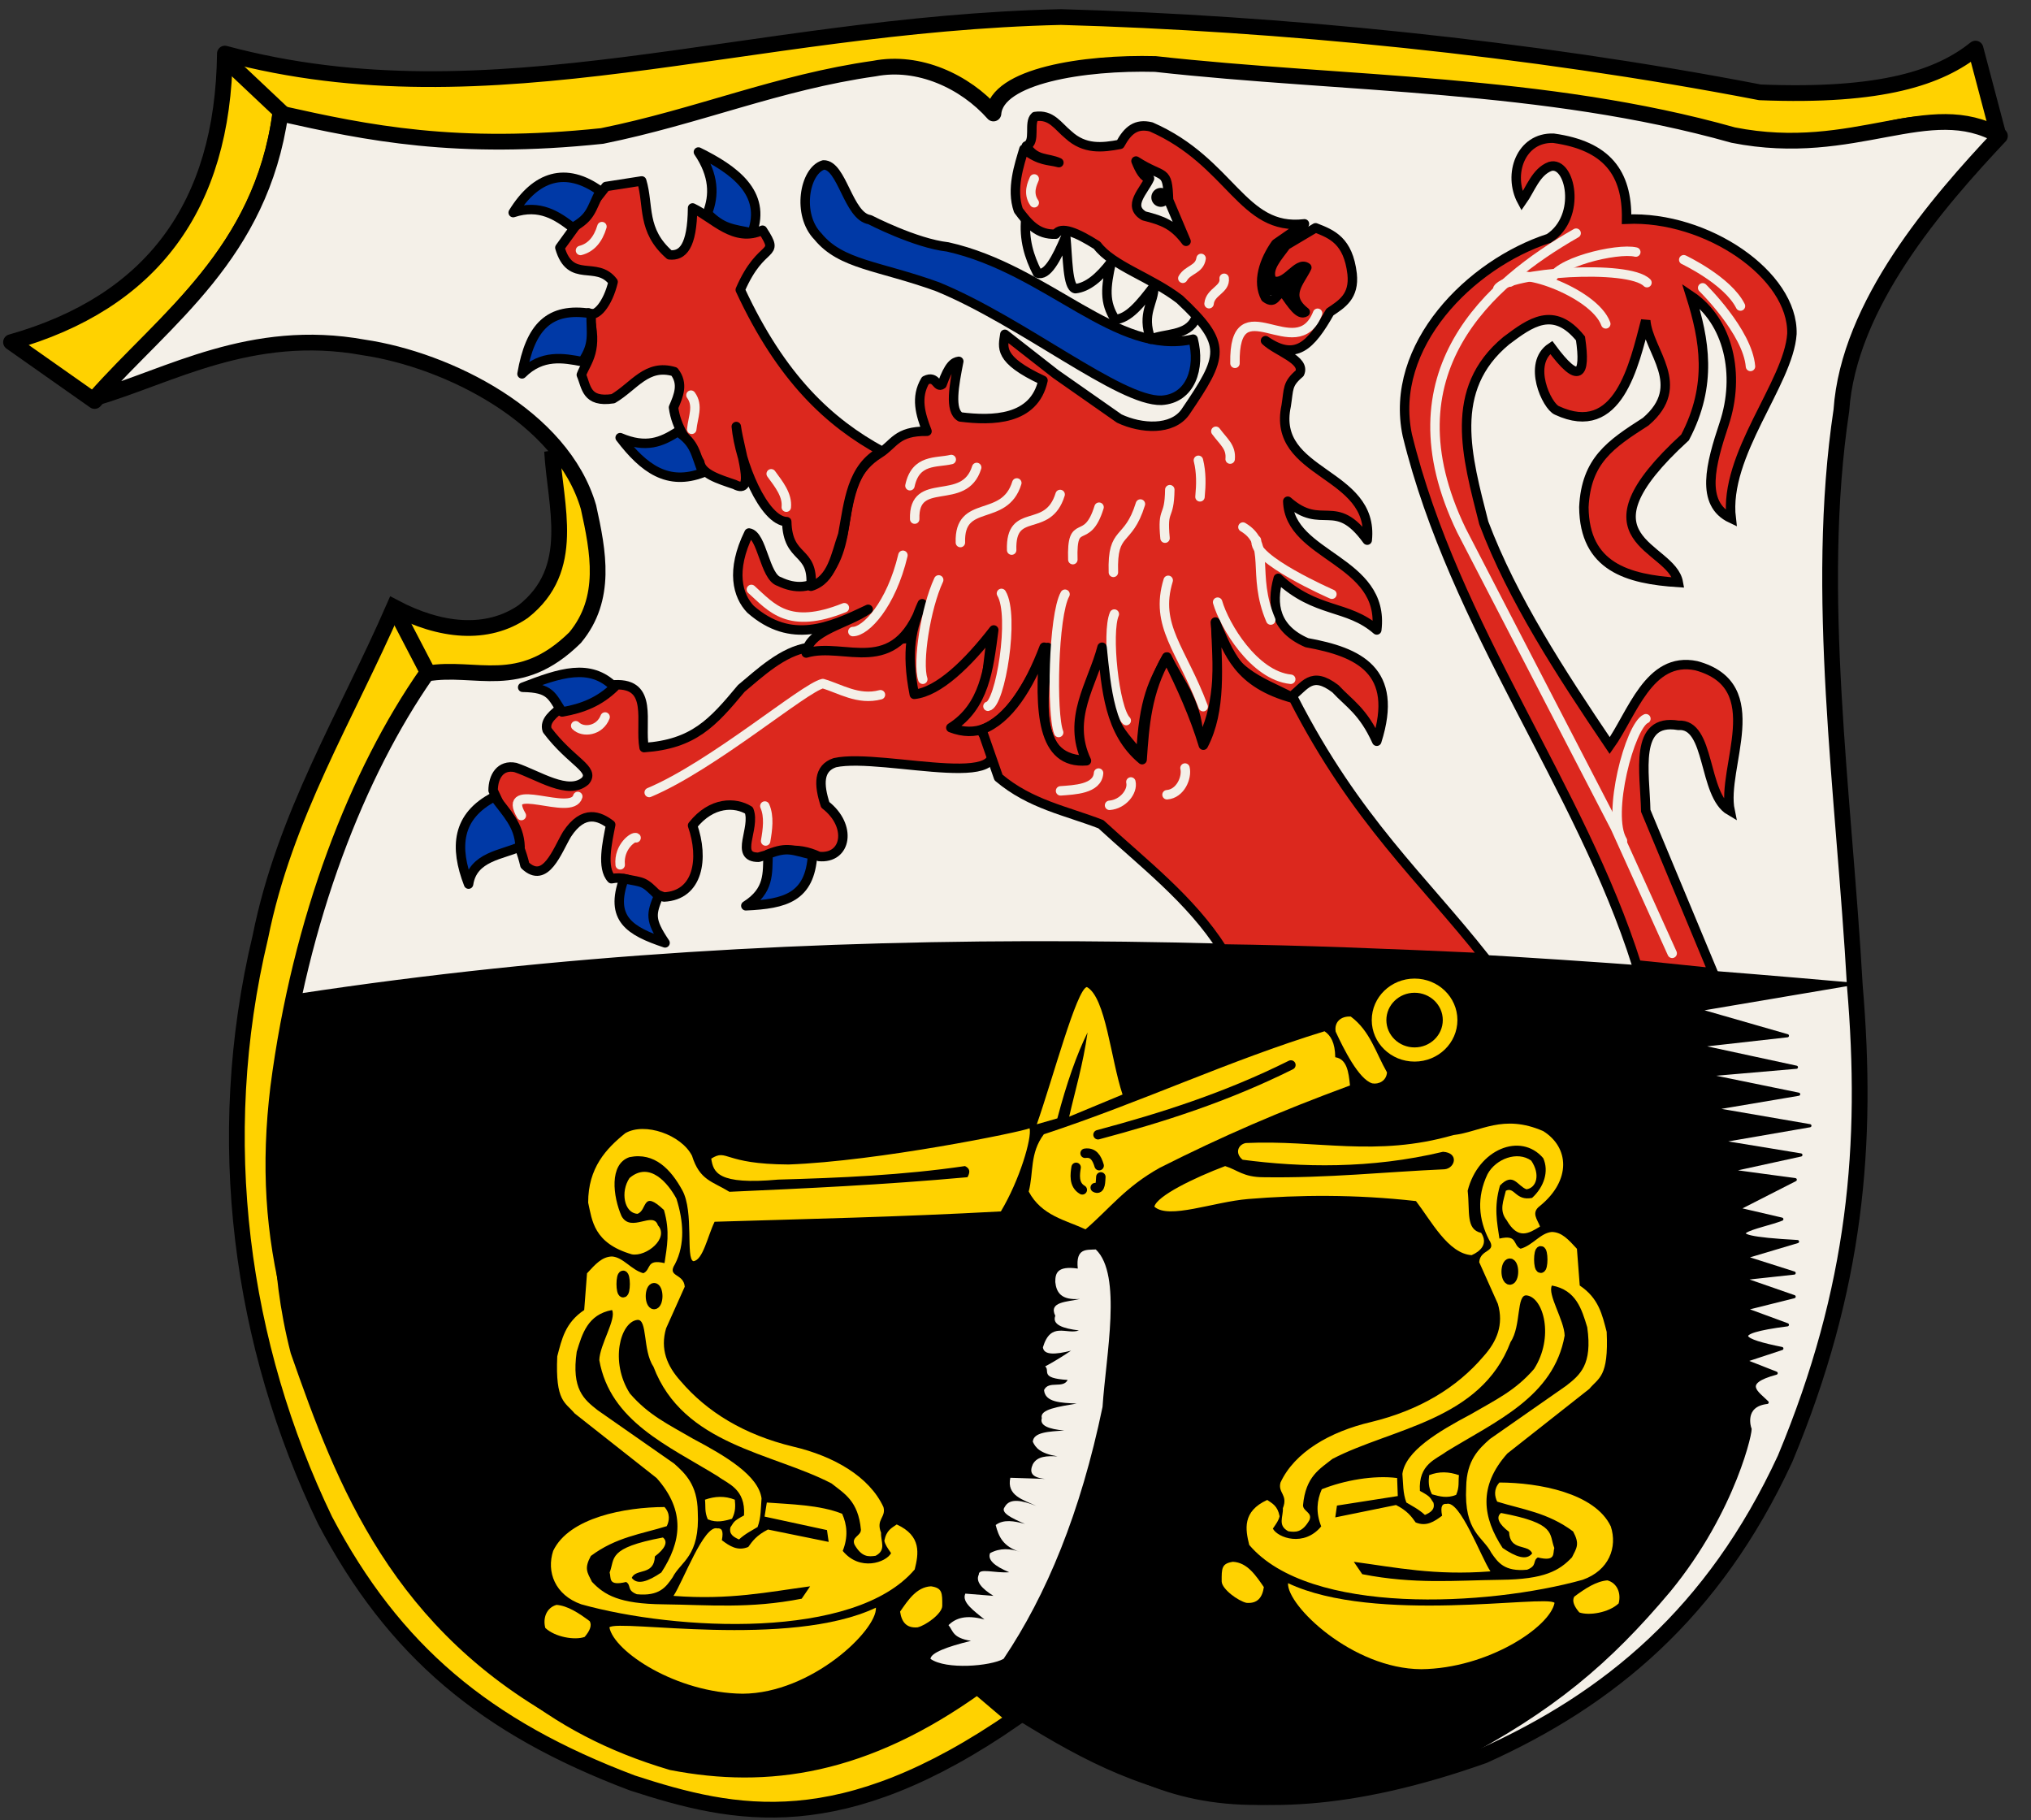 <?xml version="1.0" encoding="UTF-8" standalone="no"?>
<!-- Created with Inkscape (http://www.inkscape.org/) -->
<svg id="svg2" xmlns:rdf="http://www.w3.org/1999/02/22-rdf-syntax-ns#" xmlns="http://www.w3.org/2000/svg" height="578" width="645" version="1.1" xmlns:cc="http://creativecommons.org/ns#" xmlns:dc="http://purl.org/dc/elements/1.1/">
 <rect width="100%" height="100%" fill="#333333" stroke="none"/>

 <g id="layer2" transform="translate(0,-474.362)">
  <g id="g4463" transform="translate(-52.361,350.891)">
   <path id="path4443" stroke-linejoin="miter" d="m227.69,266.77c0.985,17.42,8.036,37.401-9.192,50.912-11.423,7.84-26.295,6.384-41.012-1.414-15.225,34.884-34.731,66.232-42.426,104.65-15.466,64.582-6.152,129.87,20.506,185.26,21.92,41.588,50.871,65.807,97.581,83.439,32.901,10.71,66.264,17.853,121.62-20.506l-14.142-12.021c-36.541,28.027-86.796,32.365-126.57,12.021-55.139-29.258-72.43-75.064-86.974-116.67-13.824-53.823,3.451-99.854,9.899-135.76,3.481-28.341,19.491-53.636,33.234-79.196,12.368,0.055,23.132,6.326,40.659-5.657,10.202-6.667,13.048-13.735,12.021-22.274,12.536-28.279-4.651-36.291-15.203-42.78z" stroke="#000" stroke-linecap="butt" stroke-miterlimit="4" stroke-dasharray="none" stroke-width="5" fill="#ffd200"/>
   <path id="path4439" stroke-linejoin="round" d="m82.403,250.8-26.542-18.678c44.559-12.609,67.358-43.022,67.918-91.631,84.68,22.708,165.18-9.291,265.53-11.607,68.909,1.916,148.23,9.674,221.96,23.906,39.113,1.578,57.181-4.862,68.468-13.885l7.142,26.991c-32.602-9.383-42.027,4.74-67.453,6.121-111.14-25.591-210.93-33.653-251.73-11.435-21.347-33.387-90.382,6.015-135.76,9.314-30.21,1.209-60.421-0.638-90.631-10.05-5.636,42.961-35.455,63.879-58.897,90.953z" stroke="#000" stroke-linecap="butt" stroke-miterlimit="4" stroke-dasharray="none" stroke-width="5" fill="#ffd200"/>
   <path id="path2997" stroke-linejoin="round" d="m82.518,249.84c22.317-25.29,52.531-45.563,58.911-90.332,27.626,6.191,55.876,12.012,102.14,7.143,30.508-6.174,55.839-17.077,86.464-21.407,14.147-2.747,28.834,4.112,37.821,14.264,0.961-11.98,28.771-16.309,51.429-15.714,60,6.677,123.5,5.657,183.5,22.571,38.786,7.691,62.24-12.72,84.711,0.286-19.831,21.098-48.056,53.427-50.354,87.143-8.726,58.051,0.82,121.32,4.286,182.86,4.239,50,0.483,95.757-22.143,150-22.812,49.301-56.15,76.463-95.714,94.286-85.471,30.272-121.05,2.238-160.71-22.143-35.934,25.859-66.839,30.146-97.143,24.286-39.151-11.615-61.906-32.975-90.75-70.707-28.704-58.387-40.23-93.895-34.25-143.58,6.936-53.51,25.225-100.03,47.143-131.43,15.714-2.728,29.307,6.144,47.143-11.429,10.266-12.382,7.378-27.241,4.25-41.429-8.36-28.754-44.704-46.772-71.393-50.714-35.774-6.505-61.937,9.295-85.339,16.046z" stroke="#000" stroke-linecap="butt" stroke-miterlimit="4" stroke-dasharray="none" stroke-width="5" fill="#f4f0e8"/>
   <path id="path3767" stroke-linejoin="round" d="m640,435.93-48.571,8.214,28.571,8.214-28.571,3.214,31.429,6.786-28.929,2.5,29.643,6.071-27.5,4.643,31.071,5.357-28.929,5,26.071,4.286-22.857,5,21.071,2.857-18.214,9.286,13.946,3.243c-6.235,2.559-26.077,5.443,4.982,7.114l-16.786,5,15.714,5-16.429,1.786,16.429,5.714-15.714,3.929,13.571,5c-19.643,2.511-14.258,5.022-1.758,7.533l-11.814,3.896,10,3.929c-11.5,3.095-5.952,6.191-2.857,9.286-8.085,0.931-5.497,8.296-5.497,8.296,0.789-0.526-4.609,25.802-25.571,51.364-19.29,22.97-37.09,37.96-67.49,53.91-92.43,34.34-112.05-3.81-152.86-25.71-80.8,59.93-135.18,10.44-160.71-13.57-60.66-49.8-69.54-136.54-54.29-203.57,165.43-25.13,329.32-18.08,492.86-3.58z" stroke="#000" stroke-linecap="butt" stroke-width="1px" fill="#000"/>
   <path id="path3769" d="m400.36,520.22c8.453,8.036,3.214,33.69,2.143,50-6.987,33.644-17.778,59.683-31.429,80-4.184,2.342-18.289,3.515-23.214,0,0.155-1.905,5.095-3.809,12.857-5.714-5.944-0.954-5.596-3.167-7.143-5,2.255-2.15,5.39-3.42,11.429-1.786-3.293-2.738-7.341-5.476-6.071-8.214l8.929,0.714c-3.628-2.262-5.761-4.524-4.643-6.786-0.1-2.159,5.191-0.376,9.643-0.714-4.881-2.024-6.905-4.048-6.071-6.071,3.214-1.721,6.429-1.484,9.643-0.357-5.581-1.672-6.967-5.023-7.857-8.571,2.506-1.888,5.841-1.286,9.286-0.357-4.168-1.786-7.879-3.571-6.429-5.357,1.591-2.988,5.547-2.082,10-0.357-4.239-1.975-9.443-3.308-8.214-8.929l11.071,0.357c-4.646-0.436-4.96-2.315-3.929-4.643,1.423-2.627,4.56-2.683,7.857-2.5-5.584-0.955-6.963-2.75-7.857-4.643,0.179-3.083,5.194-3.264,10-3.571-4.96-0.45-7.886-1.578-7.143-3.929-0.803-2.831,5.43-3.653,11.071-4.643-4.948-0.232-10.042-0.347-10.357-4.286,1.467-3.132,6.032-0.32,7.5-3.214-9.106-0.544-5.443-2.87-7.143-4.286,2.334-1.262,4.933-2.79,8.214-5-5.008,1.268-8.662,1.453-8.929-1.071,2.511-8.361,7.552-3.912,11.429-5.357-5.146-0.628-8.566-1.856-7.5-4.643-2.219-4.55,3.82-4.381,7.857-5.357-6.016,0.479-7.507-2.059-7.857-5.357-0.026-2.804,0.604-5.233,7.143-4.286-0.703-6.587,2.753-5.897,5.714-6.071z" fill="#f4f0e8"/>
   <path id="path3771" d="m388.15,478.6-6.523,1.872c5.061-14.409,12.622-42.838,15.897-43.584,5.998,3.3,7.557,22.754,11.334,34.136l-16.951,7.04c1.931-8.438,4.375-16.433,5.839-26.738-3.438,6.943-6.635,16.045-9.596,27.274z" fill="#ffd200"/>
   <path id="path3775" d="m481.34,446.27c-3.216-0.206-5.311,1.832-4.798,4.798,2.505,5.41,7.319,15.119,11.617,16.415,2.043,0.375,4.49-0.78,4.681-3.492-3.535-6.145-5.34-13.15-11.499-17.721z" fill="#ffd200"/>
   <path id="path3777" d="m383.86,483.65c-4.537,6.061-3.199,12.122-4.798,18.183,4.071,7.711,11.792,9.07,18.035,12.005,7.64-6.557,12.617-13.446,23.634-19.581,19.918-10.036,37.709-17.752,60.357-26.111-0.421-4.289-0.992-8.406-4.681-8.961-0.051-4.643-1.452-6.923-3.4-8.247-30.489,9.33-58.046,22.48-89.146,32.713z" fill="#ffd200"/>
   <path id="path3781" stroke-linejoin="round" d="m401.07,483.79c20.417-5.45,40.833-11.965,61.25-22.143" stroke="#000" stroke-linecap="round" stroke-miterlimit="4" stroke-dasharray="none" stroke-width="3" fill="none"/>
   <path id="path3783" stroke-linejoin="round" d="m396.96,489.68c2.617-0.384,3.736,1.479,4.464,3.929" stroke="#000" stroke-linecap="round" stroke-miterlimit="4" stroke-dasharray="none" stroke-width="3" fill="none"/>
   <path id="path3785" stroke-linejoin="round" d="m394.11,494.15c-0.317,2.078-0.879,5.517,1.964,7.143" stroke="#000" stroke-linecap="round" stroke-miterlimit="4" stroke-dasharray="none" stroke-width="3" fill="none"/>
   <path id="path3787" stroke-linejoin="round" d="m400.18,500.58c1.818,1.067,1.669-2.333,1.786-3.393" stroke="#000" stroke-linecap="round" stroke-miterlimit="4" stroke-dasharray="none" stroke-width="3" fill="none"/>
   <g id="g3851">
    <path id="path3773" fill="#ffd200" d="m379.34,481.74c0.761,3.063-3.094,16.319-9.122,26.399-32.746,1.792-61.281,2.381-90.914,3.283-2.188,4.477-3.713,12.267-6.745,12.522-2.476-0.799,0.231-15.639-3.492-22.476-3.629-6.648-8.813-12.183-16.785-10.563-6.571,2.216-5.24,12.576-2.525,18.749,3.049,5.421,10.029-1.786,11.543,2.895,3.663,4.084-3.642,10.035-8.26,9.227-12.201-3.55-12.625-10.805-13.89-16.415-0.028-11.073,5.723-17.173,11.795-22.063,6.18-3.587,17.789,0.503,21.183,7.176,2.446,7.851,6.476,8.09,11.869,11.438,24.113-1.077,48.245-2.161,75.614-4.632,1.149-2.025,0.425-2.927-0.788-3.535-19.772,2.898-39.544,3.744-59.316,4.293-19.316,1.754-20.61-2.35-21.274-6.658,5.256-3.286,3.572,1.772,24.557,1.86,28.309-1.022,73.988-10.331,76.55-11.499z"/>
    <path id="path3779" fill="#ffd200" d="m254.81,508.9c3.189-1.109,1.401-7.842,8.408-1.201,2.01,6.92,0.918,11.772,0.179,16.859-5.97-1.384-4.135,2.059-6.727,3.209-3.836-1.037-6.341-5.049-9.941-5.316-3.19,0.083-5.232,2.407-7.946,5.347l-0.893,11.66c-6.051,4.042-7.132,9.27-8.556,14.708-0.663,14.448,2.565,14.545,5.525,18.121l26.029,20.517c9.385,10.535,7.766,20.404,1.497,29.991-4.157,2.828-7.607,4.097-9.393,1.706,1.32-3.088,7.111-0.591,7.342-6.819,3.184-2.397,4.312-4.615,2.556-6-17.773,3.347-15.156,6.611-16.92,11.112,0.538,1.708-0.661,4.43,5.237,3.012,1.759,1.119,0.09,2.596,3.393,3.894,7.193,0.694,9.285-2.321,11.364-5.347,2.618-5.173,8.749-6.551,7.989-20.93-0.122-8.461-3.995-12.09-7.528-15.226l-24.244-16.92c-4.382-3.436-8.372-6.663-6.671-18.558,1.734-5.713,3.507-11.845,11.216-13.262,1.506,2.805-3.928,11.018-4.041,15.91,3.446,19.438,21.836,27.152,37.628,36.871,3.157,2.395,8.869,3.921,8.334,12.436-3.714,1.98-3.13,2.172-4.293,3.727-0.583,2.192,0.942,3.12,2.704,3.905,1.997-1.863,4.48-3.066,5.895-3.949,1.143-3.03,0.993-6.061,1.263-9.091-0.976-7.227-11.261-13.379-21.754-18.94-7.921-4.616-14.096-7.468-20.063-14.377-6.443-10.075-3.024-22.665,2.321-23.356,3.361-0.427,1.694,9.684,5.137,14.795,9.472,25.022,37.768,27.331,56.569,37.123,4.028,3.205,8.518,5.552,9.344,14.703,0.01,2.009-3.1,2.272-2.02,4.755,2.287,3.986,4.396,3.852,6.683,3.523,3.505-1.846,1.582-4.585,1.737-7.324-1.715-4.314,1.649-4.8,0.758-8.143-4.461-9.651-15.711-16.172-28.741-19.218-15.431-3.732-27.298-10.942-35.743-20.874-4.235-4.719-6.482-10.05-4.546-16.668l5.926-13.224c-0.358-4.352-5.771-2.99-3.104-7.163,3.276-6.319,2.709-13.694,0.462-20.777-2.637-4.907-8.512-12.012-14.9-6.566-2.945,4.357-1.712,11.149,2.525,11.364z"/>
    <path id="path3789" stroke-linejoin="round" d="m250.89,531.2c0,1.529-0.28,2.768-0.625,2.768s-0.625-1.239-0.625-2.768,0.28-2.768,0.625-2.768,0.625,1.239,0.625,2.768z" stroke="#000" stroke-linecap="round" stroke-miterlimit="4" stroke-dasharray="none" stroke-width="3" fill="#000"/>
    <path id="path3791" stroke-linejoin="round" d="m261.25,535.04c0,1.479-0.52,2.679-1.161,2.679-0.641,0-1.161-1.199-1.161-2.679,0-1.479,0.52-2.679,1.161-2.679,0.641,0,1.161,1.199,1.161,2.679z" stroke="#000" stroke-linecap="round" stroke-miterlimit="4" stroke-dasharray="none" stroke-width="3" fill="#000"/>
    <path id="path3793" fill="#ffd200" d="m263.39,602.01c-12.444,0.036-30.318,3.311-35.357,13.929-2.177,6.624,0.55,14.011,8.929,16.964,30.085,8.396,86.796,11.427,105.89-11.071,1.229-4.901,2.26-10.662-5.714-14.286-1.559,1.103-3.281,1.798-3.929,5.179,0.312,1.365,1.023,2.286,2.143,3.929-1.568,2.936-9.915,5.91-15.357-0.714,1.774-4.452,1.373-8.284-0.179-11.786-7.15-2.861-16.561-3.005-23.929-3.571l-0.714,4.464,19.821,4.286,0.536,3.75-19.28-3.93c-3.635,1.845-4.938,3.691-6.25,5.536-3.404,1.409-5.923-0.283-8.393-2.143,0.632-3.189-0.167-3.874-1.429-3.75-4.286-1.252-10.893,16.905-13.929,21.429,17.866,1.369,30.029-1.254,43.393-3.036l-2.679,3.929c-16.61,3.253-29.43,1.958-43.929,1.786-14.028-0.135-18.724-2.966-22.679-7.143-1.538-3.053-2.504-4.24-0.357-8.214,8.036-6.018,16.071-6.955,24.107-9.464,0.816-1.61,1.185-4.009-0.714-6.071z"/>
    <path id="path3795" fill="#ffd200" d="m239.64,638.26c-3.512-2.63-7.024-4.902-10.536-5.179-3.146,0.881-4.41,4.12-3.571,7.321,3.095,2.934,9.405,3.974,12.5,2.857,1.592-1.878,2.39-3.597,1.607-5z"/>
    <path id="path3797" fill="#ffd200" d="m245.89,640.22c2.808-2.687,57.013,6.847,84.643-6.25,0.411,7.109-20.443,27.205-42.321,27.321-21.084-0.23-40.879-13.372-42.321-21.071z"/>
    <path id="path3799" fill="#ffd200" d="m338.21,635.22c2.493-3.59,5.208-7.806,9.821-8.036,3.584,0.533,3.602,2.031,3.571,6.25-0.075,2.459-5.266,6.194-7.857,6.786-3.483,0.298-5.053-1.662-5.536-5z"/>
    <path id="path3801" fill="#ffd200" d="m276.25,599.68c3.155-1.114,6.309-1.265,9.464,0,0.19,1.861,0.317,3.743-0.893,6.071-2.405,0.678-4.809,1.359-7.679,0.179-1.102-2.485-0.637-4.187-0.893-6.25z"/>
   </g>
   <g id="g3851-2" transform="matrix(-1,0,0,1,791.942,-7.784)">
    <path id="path3779-5" fill="#ffd200" d="m254.81,508.9c2.937-1.109,4.179-5.569,8.408-1.201,2.01,6.92,0.918,11.772,0.179,16.859-5.97-1.384-4.135,2.059-6.727,3.209-3.836-1.037-6.341-5.049-9.941-5.316-3.19,0.083-5.232,2.407-7.946,5.347l-0.893,11.66c-6.051,4.042-7.132,9.27-8.556,14.708-0.663,14.448,2.565,14.545,5.525,18.121l26.029,20.517c9.385,10.535,7.766,20.404,1.497,29.991-4.157,2.828-7.607,4.097-9.393,1.706,1.32-3.088,7.111-0.591,7.342-6.819,3.184-2.397,4.312-4.615,2.556-6-17.773,3.347-15.156,6.611-16.92,11.112,0.538,1.708-0.661,4.43,5.237,3.012,1.759,1.119,0.09,2.596,3.393,3.894,7.193,0.694,9.285-2.321,11.364-5.347,2.618-5.173,8.749-6.551,7.989-20.93-0.122-8.461-3.995-12.09-7.528-15.226l-24.244-16.92c-4.382-3.436-8.372-6.663-6.671-18.558,1.734-5.713,3.507-11.845,11.216-13.262,1.506,2.805-3.928,11.018-4.041,15.91,3.446,19.438,21.836,27.152,37.628,36.871,3.157,2.395,8.869,3.921,8.334,12.436-3.714,1.98-3.13,2.172-4.293,3.727-0.583,2.192,0.942,3.12,2.704,3.905,1.997-1.863,4.48-3.066,5.895-3.949,1.143-3.03,0.993-6.061,1.263-9.091-0.976-7.227-11.261-13.379-21.754-18.94-7.921-4.616-14.096-7.468-20.063-14.377-6.443-10.075-3.024-22.665,2.321-23.356,3.361-0.427,1.694,9.684,5.137,14.795,9.472,25.022,37.768,27.331,56.569,37.123,4.028,3.205,8.518,5.552,9.344,14.703,0.01,2.009-3.1,2.272-2.02,4.755,2.287,3.986,4.396,3.852,6.683,3.523,3.505-1.846,1.582-4.585,1.737-7.324-1.715-4.314,1.649-4.8,0.758-8.143-4.461-9.651-15.711-16.172-28.741-19.218-15.431-3.732-27.298-10.942-35.743-20.874-4.235-4.719-6.482-10.05-4.546-16.668l5.926-13.224c-0.358-4.352-5.771-2.99-3.104-7.163,3.276-6.319,3.972-13.442,0.462-20.777-2.637-4.907-9.522-7.466-13.89-4.293-2.945,4.357-1.712,8.623,1.515,9.091z"/>
    <path id="path3789-5" stroke-linejoin="round" d="m250.89,531.2c0,1.529-0.28,2.768-0.625,2.768s-0.625-1.239-0.625-2.768,0.28-2.768,0.625-2.768,0.625,1.239,0.625,2.768z" stroke="#000" stroke-linecap="round" stroke-miterlimit="4" stroke-dasharray="none" stroke-width="3" fill="#000"/>
    <path id="path3791-1" stroke-linejoin="round" d="m261.25,535.04c0,1.479-0.52,2.679-1.161,2.679-0.641,0-1.161-1.199-1.161-2.679,0-1.479,0.52-2.679,1.161-2.679,0.641,0,1.161,1.199,1.161,2.679z" stroke="#000" stroke-linecap="round" stroke-miterlimit="4" stroke-dasharray="none" stroke-width="3" fill="#000"/>
    <path id="path3793-7" fill="#ffd200" d="m263.39,602.01c-12.444,0.036-30.318,3.311-35.357,13.929-2.177,6.624,0.55,14.011,8.929,16.964,30.085,8.396,86.796,11.427,105.89-11.071,1.229-4.901,2.26-10.662-5.714-14.286-1.559,1.103-3.281,1.798-3.929,5.179,0.312,1.365,1.023,2.286,2.143,3.929-1.568,2.936-9.915,5.91-15.357-0.714,1.774-4.452,1.373-8.284-0.179-11.786-7.15-2.861-16.561-4.52-23.929-3.571l-0.209,5.727,19.316,3.023,0.536,3.75-19.28-3.93c-3.635,1.845-4.938,3.691-6.25,5.536-3.404,1.409-5.923-0.283-8.393-2.143,0.632-3.189-0.167-3.874-1.429-3.75-4.286-1.252-10.893,16.905-13.929,21.429,17.866,1.369,30.029-1.254,43.393-3.036l-2.679,3.929c-16.61,3.253-29.43,1.958-43.929,1.786-14.028-0.135-18.724-2.966-22.679-7.143-1.538-3.053-2.504-4.24-0.357-8.214,8.036-6.018,16.071-6.955,24.107-9.464,0.816-1.61,1.185-4.009-0.714-6.071z"/>
    <path id="path3795-1" fill="#ffd200" d="m239.64,638.26c-3.512-2.63-7.024-4.902-10.536-5.179-3.146,0.881-4.41,4.12-3.571,7.321,3.095,2.934,9.405,3.974,12.5,2.857,1.592-1.878,2.39-3.597,1.607-5z"/>
    <path id="path3797-1" fill="#ffd200" d="m245.89,640.22c2.808-2.687,57.013,6.847,84.643-6.25,0.411,7.109-20.443,27.205-42.321,27.321-21.084-0.23-40.879-13.372-42.321-21.071z"/>
    <path id="path3799-5" fill="#ffd200" d="m338.21,635.22c2.493-3.59,5.208-7.806,9.821-8.036,3.584,0.533,3.602,2.031,3.571,6.25-0.075,2.459-5.266,6.194-7.857,6.786-3.483,0.298-5.053-1.662-5.536-5z"/>
    <path id="path3801-2" fill="#ffd200" d="m276.25,599.68c3.155-1.114,6.309-1.265,9.464,0,0.19,1.861,0.317,3.743-0.893,6.071-2.405,0.678-4.809,1.359-7.679,0.179-1.102-2.485-0.637-4.187-0.893-6.25z"/>
   </g>
   <path id="path3925" d="m418.96,506.63c4.569,4.128,18.664-1.508,29.828-2.431,15.839-1.31,33.912-1.528,53.257,0.663,4.782,6.2,10.199,16.674,17.678,17.173,2.83-1.245,5.305-3.619,3.03-7.071-4.949-1.131-3.534-6.652-4.293-13.385,3.291-13.182,16.851-18.712,23.991-10.354,1.888,4.145,0.282,9.138-3.535,12.627-5.248,1.054-5.55-3.671-8.334-2.273-0.71,3.115-2.227,6.229,0.253,9.344,3.611,6.295,6.965,4.255,10.607,2.02-0.775-2.189-2.983-4.377,0-6.566,9.946-8.14,9.302-18.551,1.01-23.739-12.791-5.574-19.926,0.267-28.537,1.263-24.58,7.101-43.352,1.452-65.912,2.525-2.567,0.511-3.494,3.327-1.01,5.303,18.487,2.439,40.556,2.994,63.64-2.525,5.168,0.337,3.841,5.219,0.505,5.556-19.193,0.842-36.931,2.835-57.579,2.525-6.358-0.02-8.168-2.314-12.122-3.535-10.011,3.789-21.636,9.478-22.476,12.879z" fill="#ffd200"/>
   <path id="path3927" d="m522.14,451.65c0,6.706-5.436,12.143-12.143,12.143-6.706,0-12.143-5.437-12.143-12.143,0-6.706,5.436-12.143,12.143-12.143,6.706,0,12.143,5.436,12.143,12.143z" transform="matrix(0.929,0,0,0.9,27.812,40.902)" stroke="#ffd200" stroke-dasharray="none" stroke-miterlimit="4" stroke-width="5" fill="none"/>
   <path id="path3929" stroke-linejoin="miter" d="M572.14,429.86c-17.8-56.43-57.92-107.14-72.85-168.21-5.986-28.328,20.035-54.413,45-62.5,10.598-6.924,6.744-24.685,0.361-22.832-4.554,1.707-6.276,7.31-8.932,11.046-4.598-8.515-0.386-20.365,10-20,16.917,2.372,23.44,10.961,23.214,25.714,25.433-1.148,53.012,17.699,52.5,36.429-1.07,15.696-21.716,38.309-19.286,58.571-9.946-4.672-6.483-17.252-2.24-29.994,5.197-15.605,1.452-32.626-10.618-40.72,4.371,13.936,7.004,28.244-1.786,45-36.13,33.065-4.293,34.111-2.143,46.071-16.208-1.038-29.807-4.991-30-23.929,0.724-14.854,8.47-19.963,19.643-27.143,13.567-11.596,0.791-22.236,0-32.143-3.72,14.175-8.675,37.664-28.214,28.571-3.207-1.36-9.536-14.863-1.786-20,8.708,11.804,11.042,9.122,9.286-2.857-8.53-10.53-15.946-5.017-23.571,0.714-18.735,15.512-12.485,36.789-7.143,57.857,9.135,24.171,24.312,47.479,40,70.714,7.119-9.954,12.373-28.514,27.5-25.357,23.489,6.39,7.81,32.214,10.714,46.071-8.756-5.093-6.093-27.846-16.429-27.143-14.27-2.37-10.59,15-10.35,27.14l21.429,51.429z" stroke="#000" stroke-linecap="butt" stroke-miterlimit="4" stroke-dasharray="none" stroke-width="3" fill="#dc281e"/>
   <g id="g4305" stroke-linejoin="round" stroke-miterlimit="4" stroke-width="3" stroke-dasharray="none">
    <path id="path4134" d="m208.96,374.49c0.013-4.391,2.282-8.291,7.066-7.319,7.303,2.433,16.815,9.01,22.209,4.29,3.223-3.797-4.499-6.019-12.114-16.152-0.979-2.967,2.098-5.259,5.047-7.571,6.293-0.07,12.116-1.396,16.404-6.814,12.454-0.62,7.883,12.002,9.338,19.937,15.753-1.112,21.756-7.847,30.872-18.792,5.721-4.756,13.18-11.869,21.369-13.007l58.298-5.3-3.786,31.546c17.801,21.74-30.769,6.909-46.184,10.347-5.237,1.768-5.16,6.918-3.029,13.376,8.599,6.627,6.796,17.254-2.019,16.404-7.403-3.505-12.787-1.551-19.18,0.252-7.811,0.044-0.851-9.133-3.029-14.89-4.29-2.686-11.861-2.871-17.918,4.795,3.651,10.435,1.882,22.189-9.085,22.713-5.782-1.774-10.09-7.171-16.657-5.805-3.198-3.449-1.376-11.441-0.252-17.161-3.432-2.625-8.582-5.032-13.88,3.029-3.1,5.181-6.783,16.106-13.376,9.842-1.732-7.676-6.057-14.89-10.095-23.723z" stroke="#000" stroke-linecap="butt" fill="#dc281e"/>
    <path id="path3937-8-2" d="m258.53,375.12c20.129-8.448,49.225-33.27,55.136-34.586,5.409,1.549,11.229,5.428,18.304,3.545" stroke="#f4f0e8" stroke-linecap="round" fill="none"/>
    <path id="path3937-33" d="m217.93,382.44c-6.768-11.601,15.999,0.63,17.918-6.057" stroke="#f4f0e8" stroke-linecap="round" fill="none"/>
    <path id="path3937-22-7-42" d="m295.51,390.52c0.629-3.617,1.212-7.739-0.252-11.104" stroke="#f4f0e8" stroke-linecap="round" fill="none"/>
    <path id="path3937-22-7-77" d="m249.32,398.09c-0.566-5.821,4.391-9.237,5.047-8.581" stroke="#f4f0e8" stroke-linecap="round" fill="none"/>
    <path id="path3937-22-7-9" d="m235.19,353.92c2.312,2.312,7.611,1.687,9.338-2.776" stroke="#f4f0e8" stroke-linecap="round" fill="none"/>
    <path id="path4232" d="m289.22,411.09c12.525-0.562,20.324-2.646,21.199-16.152-6.393-1.406-7.739-2.766-14.133-0.252-0.207,6.111,0.501,11.631-7.066,16.404z" stroke="#000" stroke-linecap="butt" fill="#0039a6"/>
    <path id="path4232-3" d="m263.57,422.87c-11.247-3.773-17.655-7.659-13.039-20.381,6.42,1.277,6.11,0.598,10.958,5.466-2.262,5.681-2.936,7.508,2.081,14.916z" stroke="#000" stroke-linecap="butt" fill="#0039a6"/>
    <path id="path4232-3-1" d="m201.17,404.21c-4.512-11.697-3.827-21.542,8.191-27.766,3.854,5.291,7.897,8.986,8.161,15.85-5.514,2.643-15.019,3.068-16.352,11.915z" stroke="#000" stroke-linecap="butt" fill="#0039a6"/>
    <path id="path4232-3-9" d="m218.35,341.72c11.741-4.53,21.367-7.861,29.15-0.069-4.725,4.531-9.847,6.714-16.614,7.899-3.36-5.109-3.59-7.697-12.536-7.829z" stroke="#000" stroke-linecap="butt" fill="#0039a6"/>
   </g>
   <path id="path3931" stroke-linejoin="round" d="m356.85,238.21c-1.52,0.219-3.116,1.129-5.3,7.319-1.767,1.335-1.767-3.019-5.3-1.262-3.216,5.384-1.573,10.768,0.505,16.152-9.727-0.149-10.401,4.099-15.142,7.066-14.837,9.187-6.953,26.602-17.161,38.865-4.543,4.123-9.59,4.2-14.638,1.767-4.614-1.386-5.384-14.785-9.59-15.395-5.883,11.971-3.586,19.97,0.505,24.228,12.884,11.279,25.125,5.838,37.351,0-6.852,4.797-18.84,6.681-19.685,13.88,12.291-3.676,28.151,8.408,36.846-15.647-3.31,7.29-5.256,14.861-2.524,28.77,7.739-0.822,16.993-9.785,25.237-20.442-1.625,12.542-2.981,24.301-13.628,31.042,16.253,6.251,24.135-14.089,30.789-25.49-1.305,17.057-5.015,36.279,13.123,35.837-5.968-11.693,0.564-25.658,4.543-35.08-0.989,23.194,7.288,27.246,11.861,34.07,0.841-18.87,4.206-24.085,8.328-31.799,4.074,8.545,10.324,14.913,10.095,27.761,5.262-7.906,7.071-20.997,5.3-38.865,3.441,15.895,14.257,18.685,23.975,23.723,4.446-3.221,6.392-8.415,14.133-2.524,4.374,4.721,8.749,7.009,13.123,16.657,7.168-22.48-5.764-28.319-22.209-31.294-10.052-4.351-11.427-12.096-9.085-20.442,12.057,11.245,21.942,8.261,31.294,16.404,2.743-22.3-27.797-23.203-28.266-40.884,10.958,9.661,15.007-1.735,25.237,12.366,2.309-21.886-30.477-20.548-25.742-42.651,0.877-5.468,0.231-6.898,4.29-10.347,1.951-4.245-7.235-6.898-10.852-10.347,9.524,6.531,14.282,1.794,20.442-9.085,3.826-2.567,7.821-4.966,7.066-12.114-1.244-10.568-6.423-12.61-11.609-14.638l-9.338,5.552c-2.629,3.701-6.377,7.403-4.543,11.104,4.282,2.27,8.016-6.304,11.104-4.038-2.159,4.574-7.183,8.95-0.505,14.133-1.927,1.218-4.214-2.396-6.814-6.057-2.588-0.366-2.468,4.056-5.805,1.514-2.732-5.117-0.505-11.777,3.281-17.161l9.085-6.309c-19.845,2.432-23.185-19.635-48.708-30.789-4.695-1.145-7.371,0.99-9.842,5.552-5.733,1.098-11.316,1.653-16.404-3.029-3.401-2.788-5.408-6.597-10.6-5.805-2.199,1.944,0.408,8.085-2.776,9.338,2.947,4.779,6.777,3.634,10.347,5.3-3.397-0.922-5.863-0.294-11.104-4.29-1.443,4.915-4.143,12.608-1.767,19.433,3.165,4.263,6.122,7.815,11.861,7.571,1.685-2.664,6.749-0.502,13.123,3.533,4.905,6.575,17.147,10.158,26.247,17.161,15.34,14.354,13.927,17.929,1.767,35.837-4.206,5.873-13.965,5.309-20.947,2.019l-20.19-14.133-16.152-12.619c-0.561,4.079-2.308,7.952,12.114,14.638-2.809,12.761-16.14,12.871-26.247,11.609-3.545-2.007-1.979-10.135-0.505-17.666z" stroke="#000" stroke-linecap="butt" stroke-miterlimit="4" stroke-dasharray="none" stroke-width="3" fill="#dc281e"/>
   <path id="path3933" stroke-linejoin="round" d="m413.13,174.61c9.041,5.821,9.952,2.09,10.347,12.366l5.552,13.123c-3.922-5.248-7.382-6.578-13.376-8.076-5.421-3.199,0.009-7.899,1.767-11.861-1.828-0.26-3.13-2.622-4.29-5.552z" stroke="#000" stroke-linecap="butt" stroke-miterlimit="4" stroke-dasharray="none" stroke-width="3" fill="#f4f0e8"/>
   <path id="path3935" stroke-linejoin="round" d="m290.98,310.64c6.455,5.806,11.78,12.92,29.528,5.805" stroke="#f4f0e8" stroke-linecap="round" stroke-miterlimit="4" stroke-dasharray="none" stroke-width="3" fill="none"/>
   <path id="path3937" stroke-linejoin="round" d="m357.36,295.75c-0.459-14.124,13.98-6.184,17.918-18.928" stroke="#f4f0e8" stroke-linecap="round" stroke-miterlimit="4" stroke-dasharray="none" stroke-width="3" fill="none"/>
   <path id="path3937-7" stroke-linejoin="round" d="m373.64,298.15c-0.459-14.124,11.456-4.922,15.395-17.666" stroke="#f4f0e8" stroke-linecap="round" stroke-miterlimit="4" stroke-dasharray="none" stroke-width="3" fill="none"/>
   <path id="path3937-6" stroke-linejoin="round" d="m393.07,301.18c-0.459-14.124,4.39-3.913,8.328-16.657" stroke="#f4f0e8" stroke-linecap="round" stroke-miterlimit="4" stroke-dasharray="none" stroke-width="3" fill="none"/>
   <path id="path3937-1" stroke-linejoin="round" d="m405.95,305.22c-0.459-14.124,4.642-8.96,8.581-21.704" stroke="#f4f0e8" stroke-linecap="round" stroke-miterlimit="4" stroke-dasharray="none" stroke-width="3" fill="none"/>
   <path id="path3937-4" stroke-linejoin="round" d="m342.85,288.31c-0.459-14.124,15.746-3.66,19.685-16.404" stroke="#f4f0e8" stroke-linecap="round" stroke-miterlimit="4" stroke-dasharray="none" stroke-width="3" fill="none"/>
   <path id="path3937-2" stroke-linejoin="round" d="m341.34,277.71c1.813-8.572,8.428-7.194,13.123-8.328" stroke="#f4f0e8" stroke-linecap="round" stroke-miterlimit="4" stroke-dasharray="none" stroke-width="3" fill="none"/>
   <path id="path3937-3" stroke-linejoin="round" d="m422.35,294.36c-0.963-10.086,1.361-5.679,1.514-15.395" stroke="#f4f0e8" stroke-linecap="round" stroke-miterlimit="4" stroke-dasharray="none" stroke-width="3" fill="none"/>
   <path id="path3937-22" stroke-linejoin="round" d="m433.45,281.24c0.376-3.87,0.455-7.739-0.505-11.609" stroke="#f4f0e8" stroke-linecap="round" stroke-miterlimit="4" stroke-dasharray="none" stroke-width="3" fill="none"/>
   <path id="path3937-16" stroke-linejoin="round" d="m455.92,320.36c-6.263-14.629,0.352-24.103-8.833-29.528" stroke="#f4f0e8" stroke-linecap="round" stroke-miterlimit="4" stroke-dasharray="none" stroke-width="3" fill="none"/>
   <path id="path3937-8" stroke-linejoin="round" d="m434.46,347.87c-6.768-18.162-15.548-25.617-11.104-40.127" stroke="#f4f0e8" stroke-linecap="round" stroke-miterlimit="4" stroke-dasharray="none" stroke-width="3" fill="none"/>
   <path id="path3937-5" stroke-linejoin="round" d="m444.56,238.84c-0.459-25.481,19.532,1.135,26.247-15.899" stroke="#f4f0e8" stroke-linecap="round" stroke-miterlimit="4" stroke-dasharray="none" stroke-width="3" fill="none"/>
   <path id="path3937-22-7" stroke-linejoin="round" d="m443.03,269.25c0.376-3.87-2.068-5.468-4.543-8.833" stroke="#f4f0e8" stroke-linecap="round" stroke-miterlimit="4" stroke-dasharray="none" stroke-width="3" fill="none"/>
   <path id="path3937-22-6" stroke-linejoin="round" d="m475.34,312.16s-25.827-11.284-23.975-17.161" stroke="#f4f0e8" stroke-linecap="round" stroke-miterlimit="4" stroke-dasharray="none" stroke-width="3" fill="none"/>
   <path id="path3937-22-6-1" stroke-linejoin="round" d="M462.27,339.16c-11.65-1.17-21.09-17.07-23.22-24.48" stroke="#f4f0e8" stroke-linecap="round" stroke-miterlimit="4" stroke-dasharray="none" stroke-width="3" fill="none"/>
   <path id="path3937-22-6-8" stroke-linejoin="round" d="m345.42,339.16c-1.743-5.228,0.864-22.572,5.047-31.546" stroke="#f4f0e8" stroke-linecap="round" stroke-miterlimit="4" stroke-dasharray="none" stroke-width="3" fill="none"/>
   <path id="path3937-22-6-9" stroke-linejoin="round" d="m366.11,347.74c3.928-0.634,8.563-28.816,4.29-35.837" stroke="#f4f0e8" stroke-linecap="round" stroke-miterlimit="4" stroke-dasharray="none" stroke-width="3" fill="none"/>
   <path id="path3937-22-6-2" stroke-linejoin="round" d="m388.57,356.07c-2.327-5.86-1.741-37.168,2.019-43.913" stroke="#f4f0e8" stroke-linecap="round" stroke-miterlimit="4" stroke-dasharray="none" stroke-width="3" fill="none"/>
   <path id="path3937-22-6-7" stroke-linejoin="round" d="m410.03,352.28c-3.789-3.786-6.327-27.94-3.786-33.818" stroke="#f4f0e8" stroke-linecap="round" stroke-miterlimit="4" stroke-dasharray="none" stroke-width="3" fill="none"/>
   <path id="path3937-22-6-95" stroke-linejoin="round" d="m323.21,324.02c4.119,0,12.163-8.508,15.899-24.228" stroke="#f4f0e8" stroke-linecap="round" stroke-miterlimit="4" stroke-dasharray="none" stroke-width="3" fill="none"/>
   <path id="path3937-22-7-4" stroke-linejoin="round" d="m436.33,219.91c0.376-3.87,5.25-4.459,4.795-8.076" stroke="#f4f0e8" stroke-linecap="round" stroke-miterlimit="4" stroke-dasharray="none" stroke-width="3" fill="none"/>
   <path id="path3937-22-7-3" stroke-linejoin="round" d="m428,211.84c1.638-2.86,5.25-2.692,5.805-6.309" stroke="#f4f0e8" stroke-linecap="round" stroke-miterlimit="4" stroke-dasharray="none" stroke-width="3" fill="none"/>
   <path id="path3937-22-7-1" stroke-linejoin="round" d="m545,212.85c0.376-5.889,20.998-10.767,26.853-9.337" stroke="#f4f0e8" stroke-linecap="round" stroke-miterlimit="4" stroke-dasharray="none" stroke-width="3" fill="none"/>
   <path id="path4130" stroke-linejoin="round" d="m313.9,175.84c5.894-0.102,7.813,16.379,14.677,17.383,0,0,14.463,7.505,24.74,8.65,31.967,7.151,53.612,34.906,77.954,29.292,2.389,9.28-0.79,18.878-10.066,19.43-13.211,0.392-44.196-25.069-71.169-36.103-18.662-6.73-30.57-6.939-37.922-15.94-6.777-6.915-4.263-20.932,1.786-22.711z" stroke="#000" stroke-linecap="butt" stroke-miterlimit="4" stroke-dasharray="none" stroke-width="3" fill="#0039a6"/>
   <path id="path4132" stroke-linejoin="round" d="m244.8,182.69,11.357-1.767c2.349,7.824-0.1,15.647,8.833,23.471,4.141,0.423,7.196-2.59,7.319-14.89,6.83,3.247,13.251,11.224,22.209,7.066,5.831,9.009-0.217,3.15-7.066,18.928,13.092,28.2,28.338,42.191,44.922,51.231-9.683,5.126-10.434,16.206-12.366,26.499-2.313,6.52-3.342,14.324-10.095,16.404,0.879-11.906-7.391-8.077-7.701-20.512-7.361-0.21-14.939-18.847-16.022-30.215,1.074,7.957,6.383,22.103-0.505,18.423-5.142-1.738-10.535-3.369-11.104-7.066-3.863-6.562-7.453-10.852-8.328-17.414,1.64-3.786,3.216-7.571,0.252-11.357-8.761-2.603-12.714,4.62-19.433,8.581-8.649,1.319-8.447-3.799-10.095-7.571,1.717-4.49,5.566-7.676,2.271-19.685,2.311,1.775,6.184-2.896,7.824-9.842-5.288-6.989-13.53,0.809-16.909-10.852l7.319-10.095z" stroke="#000" stroke-linecap="butt" stroke-miterlimit="4" stroke-dasharray="none" stroke-width="3" fill="#dc281e"/>
   <path id="path3937-22-7-41" stroke-linejoin="round" d="m302.07,284.52c0.376-3.87-2.321-7.235-4.795-10.6" stroke="#f4f0e8" stroke-linecap="round" stroke-miterlimit="4" stroke-dasharray="none" stroke-width="3" fill="none"/>
   <path id="path3937-22-7-13" stroke-linejoin="round" d="m272.04,259.79c0.376-3.87,2.222-7.487-0.252-10.852" stroke="#f4f0e8" stroke-linecap="round" stroke-miterlimit="4" stroke-dasharray="none" stroke-width="3" fill="none"/>
   <path id="path3937-22-7-8" stroke-linejoin="round" d="m236.71,203c3.278-0.845,5.555-3.361,6.814-7.571" stroke="#f4f0e8" stroke-linecap="round" stroke-miterlimit="4" stroke-dasharray="none" stroke-width="3" fill="none"/>
   <path id="path3937-22-7-7" stroke-linejoin="round" d="m380.81,187.86c-2.147-3.113-0.554-6.225,0-7.571" stroke="#f4f0e8" stroke-linecap="round" stroke-miterlimit="4" stroke-dasharray="none" stroke-width="3" fill="none"/>
   <path id="path4232-3-8" stroke-linejoin="round" d="m218.14,242.19c2.575-14.863,8.584-21.303,21.946-19.155-0.05,6.546,1.111,9.605-2.761,15.279-6.004-1.156-12.849-2.442-19.185,3.875z" stroke="#000" stroke-linecap="butt" stroke-miterlimit="4" stroke-dasharray="none" stroke-width="3" fill="#0039a6"/>
   <path id="path4232-3-6" stroke-linejoin="round" d="m215.34,190.98c7.131-11.585,16.648-14.752,27.633-6.847-2.977,5.83-2.766,8.258-8.77,11.598-4.85-3.723-10.369-7.561-18.863-4.751z" stroke="#000" stroke-linecap="butt" stroke-miterlimit="4" stroke-dasharray="none" stroke-width="3" fill="#0039a6"/>
   <path id="path4232-3-5" stroke-linejoin="round" d="m274.16,171.74c11.247,5.54,21.693,12.959,17.077,25.681-6.42-1.277-9.39-1.355-14.238-6.223,2.262-5.681,2.179-12.051-2.838-19.458z" stroke="#000" stroke-linecap="butt" stroke-miterlimit="4" stroke-dasharray="none" stroke-width="3" fill="#0039a6"/>
   <path id="path4232-3-0" stroke-linejoin="round" d="m249.31,262.44c7.593,9.976,15.173,15.324,26.269,11.13-2.484-6.057-2.275-9.202-7.982-13.027-5.142,3.309-10.055,5.4-18.288,1.897z" stroke="#000" stroke-linecap="butt" stroke-miterlimit="4" stroke-dasharray="none" stroke-width="3" fill="#0039a6"/>
   <path id="path3937-8-2-2" stroke-linejoin="round" d="M583.41,426.19,565.36,386.3,516.48,291.89c-24.286-50.25,9.077-78.719,36.425-94.381" stroke="#f4f0e8" stroke-linecap="round" stroke-miterlimit="4" stroke-dasharray="none" stroke-width="3" fill="none"/>
   <path id="path3937-22-7-1-8" stroke-linejoin="round" d="m528.04,215.14c3.205-5.198,41.505-7.851,47.359-1.912" stroke="#f4f0e8" stroke-linecap="round" stroke-miterlimit="4" stroke-dasharray="none" stroke-width="3" fill="none"/>
   <path id="path3937-22-7-1-6" stroke-linejoin="round" d="m531.93,213.02c0.376-5.889,26.655,3.022,30.388,13.291" stroke="#f4f0e8" stroke-linecap="round" stroke-miterlimit="4" stroke-dasharray="none" stroke-width="3" fill="none"/>
   <path id="path3937-22-7-1-0" stroke-linejoin="round" d="m587.08,205.95s13.927,6.557,18.014,14.705" stroke="#f4f0e8" stroke-linecap="round" stroke-miterlimit="4" stroke-dasharray="none" stroke-width="3" fill="none"/>
   <path id="path3937-22-7-1-0-2" stroke-linejoin="round" d="m593.09,214.87s14.281,13.982,15.185,24.958" stroke="#f4f0e8" stroke-linecap="round" stroke-miterlimit="4" stroke-dasharray="none" stroke-width="3" fill="none"/>
   <path id="path3937-22-7-1-0-4" stroke-linejoin="round" d="m575.06,351.69c-5.021,2.111-12.545,30.454-7.442,38.747" stroke="#f4f0e8" stroke-linecap="round" stroke-miterlimit="4" stroke-dasharray="none" stroke-width="3" fill="none"/>
   <path id="path4392" stroke-linejoin="round" d="m364.16,355.15c8.563-3.194,15.007-13.542,19.799-26.163-1.605,20.252-0.802,37.244,13.435,36.062-6.343-13.474,1.873-24.301,4.95-36.062,1.403,13.323,2.187,26.955,12.728,35.709,0.74-10.842,1.514-21.685,7.778-32.527,4.683,9.31,8.86,18.62,11.667,27.931,5.773-11.045,4.482-25.117,3.889-38.891,4.207,9.361,6.901,19.227,24.749,24.042,19.917,38.852,40.894,57.085,60.811,82.378-31.887-1.436-57.708-2.492-83.439-2.828-9.863-15.593-25.293-27.386-38.537-39.598-10.978-4.269-22.407-6.286-32.527-14.849z" stroke="#000" stroke-linecap="butt" stroke-miterlimit="4" stroke-dasharray="none" stroke-width="3" fill="#dc281e"/>
   <path id="path3937-22-7-86" stroke-linejoin="round" d="m422.98,375.83c4.265-0.334,6.417-5.468,5.71-8.479" stroke="#f4f0e8" stroke-linecap="round" stroke-miterlimit="4" stroke-dasharray="none" stroke-width="3" fill="none"/>
   <path id="path3937-22-7-86-5" stroke-linejoin="round" d="m404.73,379.19c4.265-0.334,7.477-4.407,6.771-7.419" stroke="#f4f0e8" stroke-linecap="round" stroke-miterlimit="4" stroke-dasharray="none" stroke-width="3" fill="none"/>
   <path id="path3937-22-7-86-0" stroke-linejoin="round" d="m389.17,374.6c4.265-0.334,11.72-0.518,12.074-5.651" stroke="#f4f0e8" stroke-linecap="round" stroke-miterlimit="4" stroke-dasharray="none" stroke-width="3" fill="none"/>
   <path id="path4437" stroke-linejoin="round" d="m378.14,192.93c-0.644,6.505,1.023,12.086,3.7,17.263,2.993,1.041,5.985-4.371,8.978-11.564,0.648,6.726,0.542,15.965,3.043,16.513,3.812-0.404,7.623-3.46,11.435-8.528-1.81,8.206-2.316,12.76,1.207,18.299,4.271-0.262,8.043-4.969,12.314-10.564,0.059,5.342-4.035,8.514-1,16.849,4.262-1.931,11.742-0.924,14.185-6.493" stroke="#000" stroke-linecap="butt" stroke-miterlimit="4" stroke-dasharray="none" stroke-width="3" fill="none"/>
   <path id="path4441" stroke-linejoin="miter" d="m124.5,142.86,17.5,16.5" stroke="#000" stroke-linecap="butt" stroke-miterlimit="4" stroke-dasharray="none" stroke-width="5" fill="none"/>
   <path id="path4441-9" stroke-linejoin="miter" d="m177.93,317.21,10.429,20.036" stroke="#000" stroke-linecap="butt" stroke-miterlimit="4" stroke-dasharray="none" stroke-width="5" fill="none"/>
  </g>
  <path id="path4558" d="m369.82,62.166a0.53,1.061,0,1,1,-1.061,0,0.53,1.061,0,1,1,1.061,0z" transform="matrix(5.657,0,0,2.828,-1720.426,361.232)" fill="#000"/>
  <g id="g4562">
   <path id="path4560" stroke-linejoin="miter" d="m402.7,91.157,6.718,1.061,1.414-4.596,0,0" transform="translate(0,474.362)" stroke="#000" stroke-linecap="round" stroke-miterlimit="4" stroke-dasharray="none" stroke-width="5" fill="none"/>
  </g>
 </g>
</svg>
